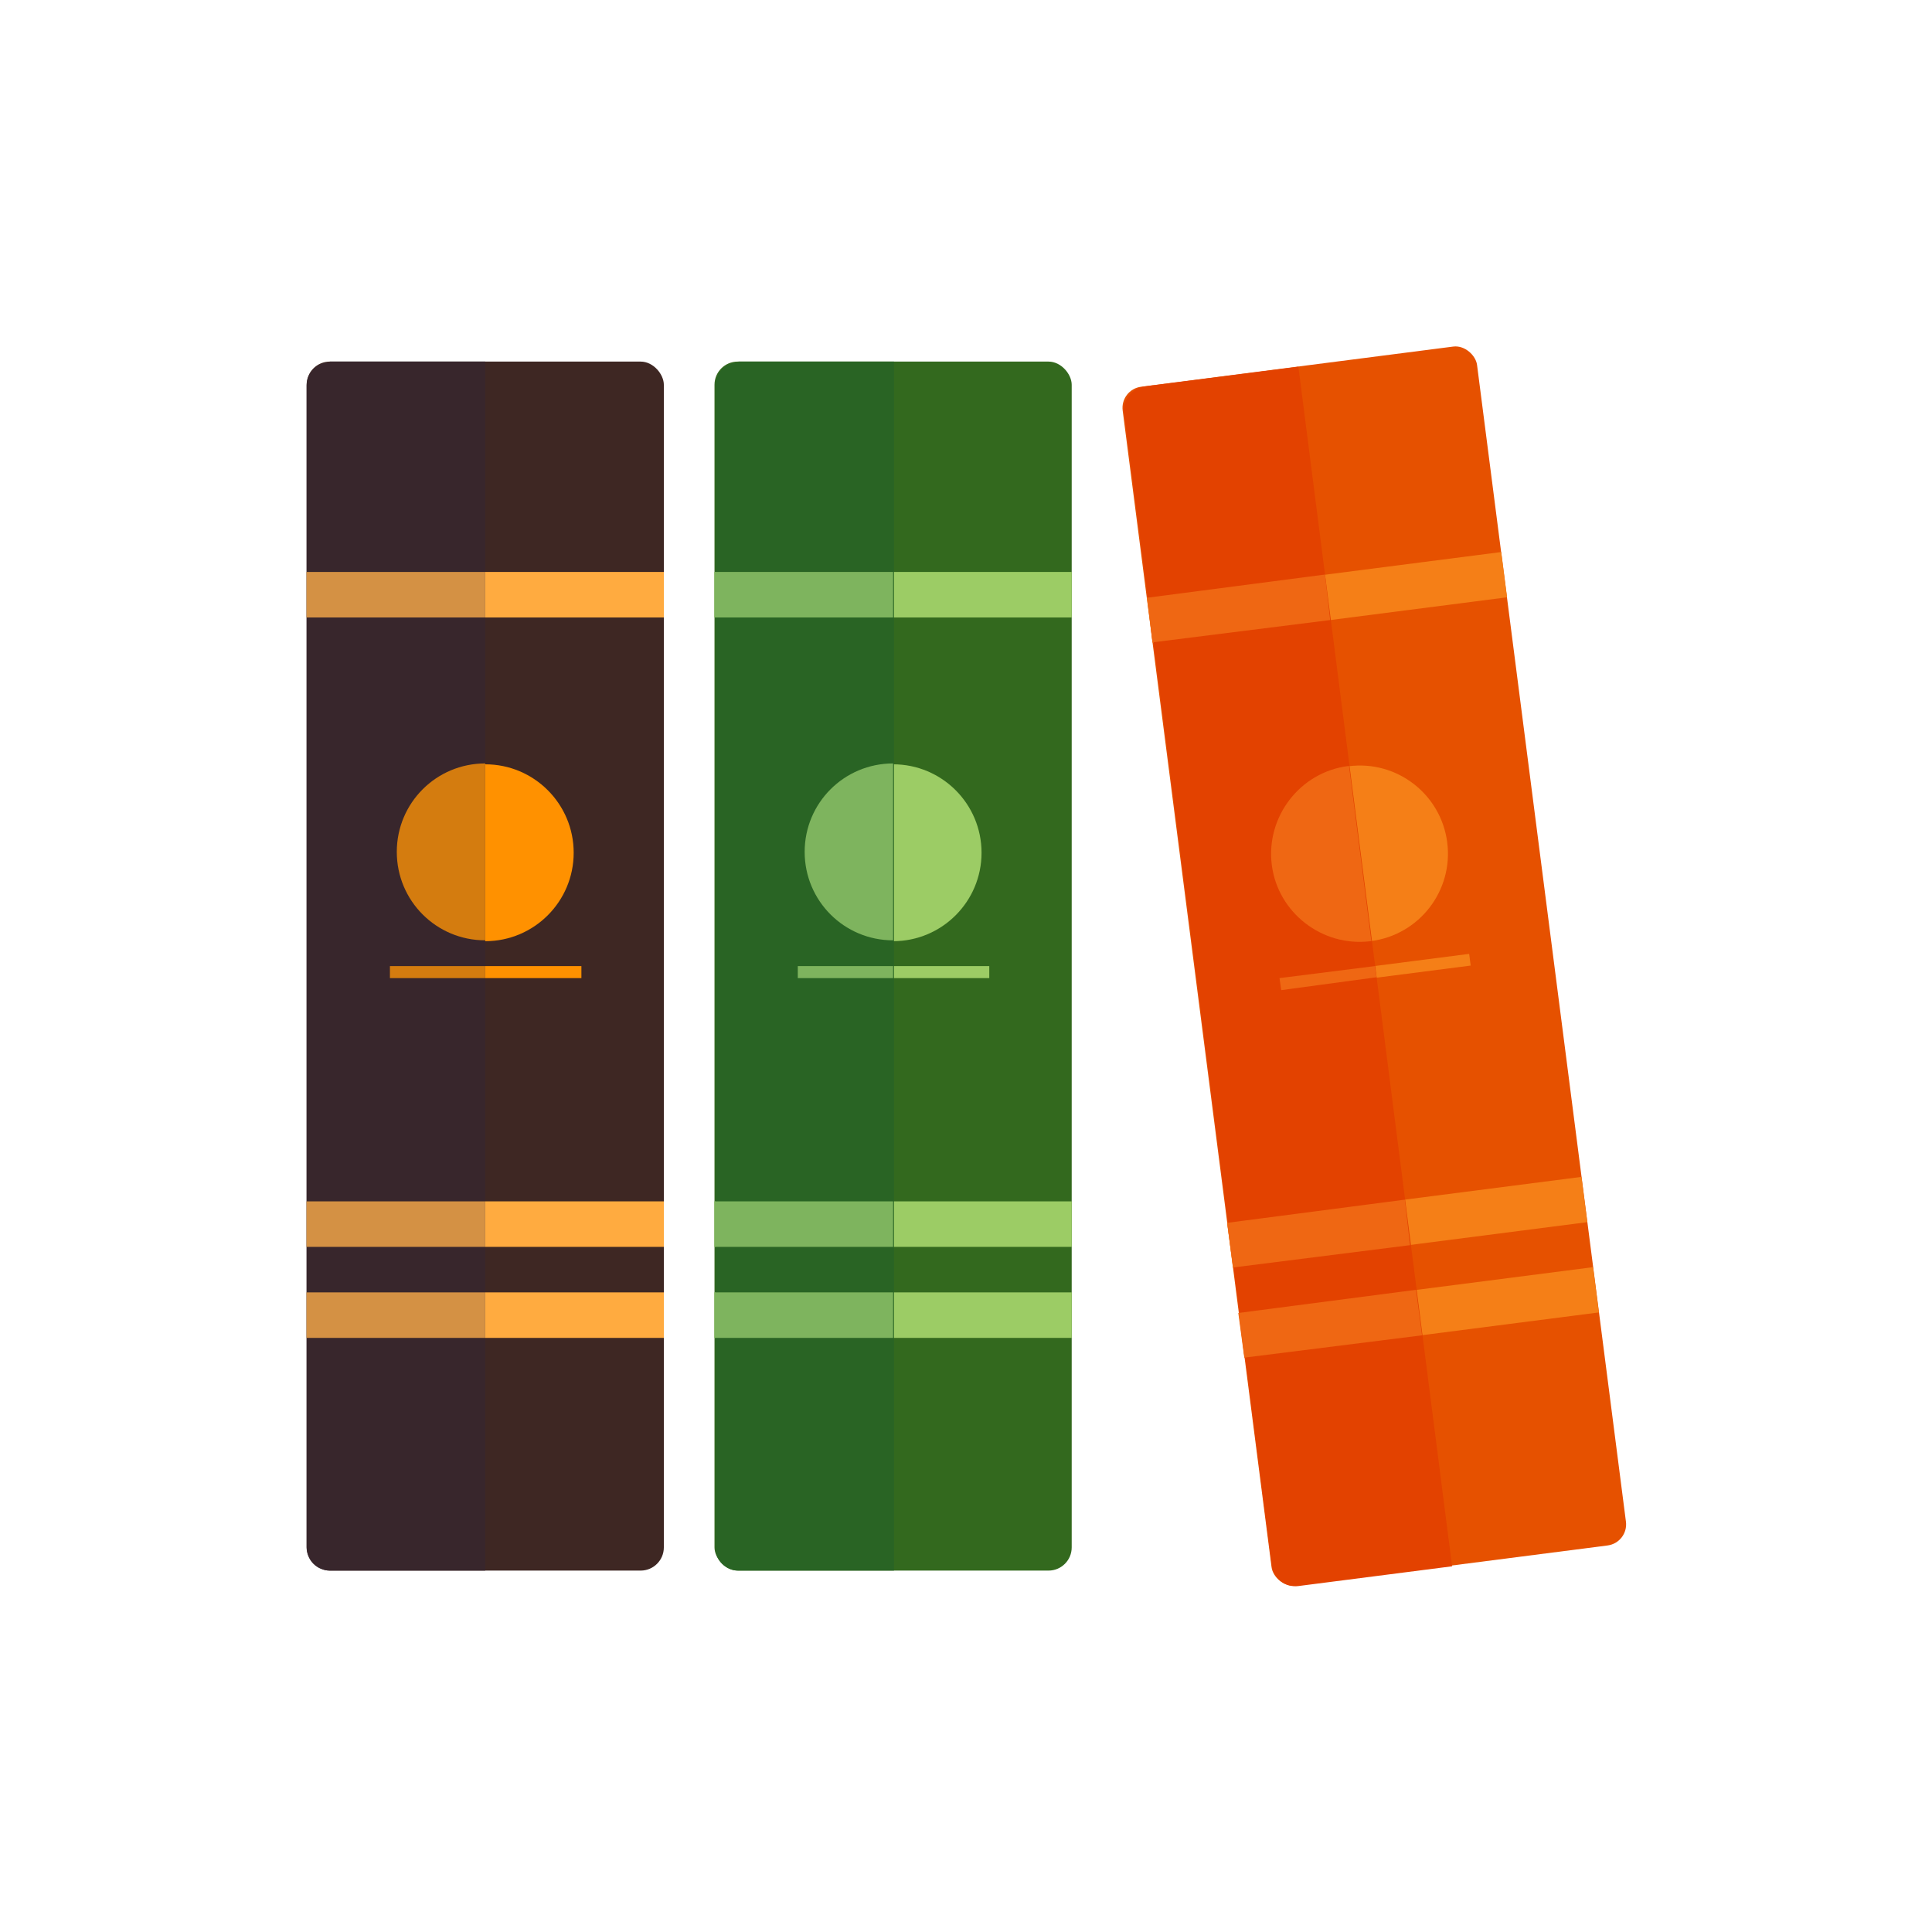 <svg xmlns="http://www.w3.org/2000/svg" xmlns:xlink="http://www.w3.org/1999/xlink" version="1.1" width="108" height="108" viewBox="0 0 108 108" xml:space="preserve">
<desc>Created with Fabric.js 3.5.0</desc>
<defs>
</defs>
<rect x="0" y="0" width="100%" height="100%" fill="#ffffff"/>
<g transform="matrix(0.048 0 0 0.048 54.005 54.005)" id="164031">
<g style="" vector-effect="non-scaling-stroke">
		<g transform="matrix(1 0 0 1 -560 0)" id="Layer_x0020_1">
<rect style="stroke: none; stroke-width: 1; stroke-dasharray: none; stroke-linecap: butt; stroke-dashoffset: 0; stroke-linejoin: miter; stroke-miterlimit: 4; is-custom-font: none; font-file-url: none; fill: rgb(62,39,35); fill-rule: evenodd; opacity: 1;" x="-208" y="-704" rx="27" ry="27" width="416" height="1408"/>
</g>
		<g transform="matrix(1 0 0 1 -560 -432.5)" id="Layer_x0020_1">
<rect style="stroke: none; stroke-width: 1; stroke-dasharray: none; stroke-linecap: butt; stroke-dashoffset: 0; stroke-linejoin: miter; stroke-miterlimit: 4; is-custom-font: none; font-file-url: none; fill: rgb(255,171,64); fill-rule: evenodd; opacity: 1;" x="-208" y="-26.5" rx="0" ry="0" width="416" height="53"/>
</g>
		<g transform="matrix(1 0 0 1 -560 406.5)" id="Layer_x0020_1">
<rect style="stroke: none; stroke-width: 1; stroke-dasharray: none; stroke-linecap: butt; stroke-dashoffset: 0; stroke-linejoin: miter; stroke-miterlimit: 4; is-custom-font: none; font-file-url: none; fill: rgb(255,171,64); fill-rule: evenodd; opacity: 1;" x="-208" y="-26.5" rx="0" ry="0" width="416" height="53"/>
</g>
		<g transform="matrix(1 0 0 1 -560 300.5)" id="Layer_x0020_1">
<rect style="stroke: none; stroke-width: 1; stroke-dasharray: none; stroke-linecap: butt; stroke-dashoffset: 0; stroke-linejoin: miter; stroke-miterlimit: 4; is-custom-font: none; font-file-url: none; fill: rgb(255,171,64); fill-rule: evenodd; opacity: 1;" x="-208" y="-26.5" rx="0" ry="0" width="416" height="53"/>
</g>
		<g transform="matrix(1 0 0 1 -560 -132)" id="Layer_x0020_1">
<circle style="stroke: none; stroke-width: 1; stroke-dasharray: none; stroke-linecap: butt; stroke-dashoffset: 0; stroke-linejoin: miter; stroke-miterlimit: 4; is-custom-font: none; font-file-url: none; fill: rgb(255,145,0); fill-rule: evenodd; opacity: 1;" cx="0" cy="0" r="103"/>
</g>
		<g transform="matrix(1 0 0 1 -559.5 7)" id="Layer_x0020_1">
<rect style="stroke: none; stroke-width: 1; stroke-dasharray: none; stroke-linecap: butt; stroke-dashoffset: 0; stroke-linejoin: miter; stroke-miterlimit: 4; is-custom-font: none; font-file-url: none; fill: rgb(255,145,0); fill-rule: evenodd; opacity: 1;" x="-111.5" y="-7" rx="0" ry="0" width="223" height="14"/>
</g>
		<g transform="matrix(1 0 0 1 -664 0)" id="Layer_x0020_1">
<path style="stroke: none; stroke-width: 1; stroke-dasharray: none; stroke-linecap: butt; stroke-dashoffset: 0; stroke-linejoin: miter; stroke-miterlimit: 4; is-custom-font: none; font-file-url: none; fill: rgb(56,38,44); fill-rule: evenodd; opacity: 1;" transform=" translate(-360, -1024)" d="M 283 320 l 181 0 l 0 1408 l -181 0 c -15 0 -27 -12 -27 -27 l 0 -1353 c 0 -15 12 -27 27 -27 z" stroke-linecap="round"/>
</g>
		<g transform="matrix(1 0 0 1 -664 -432.5)" id="Layer_x0020_1">
<polygon style="stroke: none; stroke-width: 1; stroke-dasharray: none; stroke-linecap: butt; stroke-dashoffset: 0; stroke-linejoin: miter; stroke-miterlimit: 4; is-custom-font: none; font-file-url: none; fill: rgb(212,145,68); fill-rule: evenodd; opacity: 1;" points="-104,-26.5 104,-26.5 104,26.5 -104,26.5 "/>
</g>
		<g transform="matrix(1 0 0 1 -664 406.5)" id="Layer_x0020_1">
<polygon style="stroke: none; stroke-width: 1; stroke-dasharray: none; stroke-linecap: butt; stroke-dashoffset: 0; stroke-linejoin: miter; stroke-miterlimit: 4; is-custom-font: none; font-file-url: none; fill: rgb(212,145,68); fill-rule: evenodd; opacity: 1;" points="-104,-26.5 104,-26.5 104,26.5 -104,26.5 "/>
</g>
		<g transform="matrix(1 0 0 1 -664 300.5)" id="Layer_x0020_1">
<polygon style="stroke: none; stroke-width: 1; stroke-dasharray: none; stroke-linecap: butt; stroke-dashoffset: 0; stroke-linejoin: miter; stroke-miterlimit: 4; is-custom-font: none; font-file-url: none; fill: rgb(212,145,68); fill-rule: evenodd; opacity: 1;" points="-104,-26.5 104,-26.5 104,26.5 -104,26.5 "/>
</g>
		<g transform="matrix(1 0 0 1 -611.5 -133)" id="Layer_x0020_1">
<path style="stroke: none; stroke-width: 1; stroke-dasharray: none; stroke-linecap: butt; stroke-dashoffset: 0; stroke-linejoin: miter; stroke-miterlimit: 4; is-custom-font: none; font-file-url: none; fill: rgb(212,124,15); fill-rule: evenodd; opacity: 1;" transform=" translate(-412.5, -891)" d="M 464 789 l 0 0 l 0 205 l 0 0 c -57 0 -103 -46 -103 -103 c 0 -57 46 -103 103 -103 z" stroke-linecap="round"/>
</g>
		<g transform="matrix(1 0 0 1 -615.5 7)" id="Layer_x0020_1">
<polygon style="stroke: none; stroke-width: 1; stroke-dasharray: none; stroke-linecap: butt; stroke-dashoffset: 0; stroke-linejoin: miter; stroke-miterlimit: 4; is-custom-font: none; font-file-url: none; fill: rgb(212,124,15); fill-rule: evenodd; opacity: 1;" points="-55.5,-7 55.5,-7 55.5,7 -55.5,7 "/>
</g>
		<g transform="matrix(1 0 0 1 -85 0)" id="_220504008">
<rect style="stroke: none; stroke-width: 1; stroke-dasharray: none; stroke-linecap: butt; stroke-dashoffset: 0; stroke-linejoin: miter; stroke-miterlimit: 4; is-custom-font: none; font-file-url: none; fill: rgb(51,105,30); fill-rule: evenodd; opacity: 1;" x="-208" y="-704" rx="27" ry="27" width="416" height="1408"/>
</g>
		<g transform="matrix(1 0 0 1 -85 -432.5)" id="_220504008">
<rect style="stroke: none; stroke-width: 1; stroke-dasharray: none; stroke-linecap: butt; stroke-dashoffset: 0; stroke-linejoin: miter; stroke-miterlimit: 4; is-custom-font: none; font-file-url: none; fill: rgb(156,204,101); fill-rule: evenodd; opacity: 1;" x="-208" y="-26.5" rx="0" ry="0" width="416" height="53"/>
</g>
		<g transform="matrix(1 0 0 1 -85 406.5)" id="_220504008">
<rect style="stroke: none; stroke-width: 1; stroke-dasharray: none; stroke-linecap: butt; stroke-dashoffset: 0; stroke-linejoin: miter; stroke-miterlimit: 4; is-custom-font: none; font-file-url: none; fill: rgb(156,204,101); fill-rule: evenodd; opacity: 1;" x="-208" y="-26.5" rx="0" ry="0" width="416" height="53"/>
</g>
		<g transform="matrix(1 0 0 1 -85 300.5)" id="_220504008">
<rect style="stroke: none; stroke-width: 1; stroke-dasharray: none; stroke-linecap: butt; stroke-dashoffset: 0; stroke-linejoin: miter; stroke-miterlimit: 4; is-custom-font: none; font-file-url: none; fill: rgb(156,204,101); fill-rule: evenodd; opacity: 1;" x="-208" y="-26.5" rx="0" ry="0" width="416" height="53"/>
</g>
		<g transform="matrix(1 0 0 1 -85 -132)" id="_220504008">
<circle style="stroke: none; stroke-width: 1; stroke-dasharray: none; stroke-linecap: butt; stroke-dashoffset: 0; stroke-linejoin: miter; stroke-miterlimit: 4; is-custom-font: none; font-file-url: none; fill: rgb(156,204,101); fill-rule: evenodd; opacity: 1;" cx="0" cy="0" r="103"/>
</g>
		<g transform="matrix(1 0 0 1 -84.5 7)" id="_220504008">
<rect style="stroke: none; stroke-width: 1; stroke-dasharray: none; stroke-linecap: butt; stroke-dashoffset: 0; stroke-linejoin: miter; stroke-miterlimit: 4; is-custom-font: none; font-file-url: none; fill: rgb(156,204,101); fill-rule: evenodd; opacity: 1;" x="-111.5" y="-7" rx="0" ry="0" width="223" height="14"/>
</g>
		<g transform="matrix(1 0 0 1 -188 0)" id="_220502880">
<path style="stroke: none; stroke-width: 1; stroke-dasharray: none; stroke-linecap: butt; stroke-dashoffset: 0; stroke-linejoin: miter; stroke-miterlimit: 4; is-custom-font: none; font-file-url: none; fill: rgb(41,100,36); fill-rule: evenodd; opacity: 1;" transform=" translate(-836, -1024)" d="M 759 320 l 181 0 l 0 1408 l -181 0 c -15 0 -27 -12 -27 -27 l 0 -1353 c 0 -15 12 -27 27 -27 z" stroke-linecap="round"/>
</g>
		<g transform="matrix(1 0 0 1 -189 -432.5)" id="_220502880">
<polygon style="stroke: none; stroke-width: 1; stroke-dasharray: none; stroke-linecap: butt; stroke-dashoffset: 0; stroke-linejoin: miter; stroke-miterlimit: 4; is-custom-font: none; font-file-url: none; fill: rgb(126,180,94); fill-rule: evenodd; opacity: 1;" points="-104,-26.5 104,-26.5 104,26.5 -104,26.5 "/>
</g>
		<g transform="matrix(1 0 0 1 -189 406.5)" id="_220502880">
<polygon style="stroke: none; stroke-width: 1; stroke-dasharray: none; stroke-linecap: butt; stroke-dashoffset: 0; stroke-linejoin: miter; stroke-miterlimit: 4; is-custom-font: none; font-file-url: none; fill: rgb(126,180,94); fill-rule: evenodd; opacity: 1;" points="-104,-26.5 104,-26.5 104,26.5 -104,26.5 "/>
</g>
		<g transform="matrix(1 0 0 1 -189 300.5)" id="_220502880">
<polygon style="stroke: none; stroke-width: 1; stroke-dasharray: none; stroke-linecap: butt; stroke-dashoffset: 0; stroke-linejoin: miter; stroke-miterlimit: 4; is-custom-font: none; font-file-url: none; fill: rgb(126,180,94); fill-rule: evenodd; opacity: 1;" points="-104,-26.5 104,-26.5 104,26.5 -104,26.5 "/>
</g>
		<g transform="matrix(1 0 0 1 -136.5 -133)" id="_220502880">
<path style="stroke: none; stroke-width: 1; stroke-dasharray: none; stroke-linecap: butt; stroke-dashoffset: 0; stroke-linejoin: miter; stroke-miterlimit: 4; is-custom-font: none; font-file-url: none; fill: rgb(126,180,94); fill-rule: evenodd; opacity: 1;" transform=" translate(-887.5, -891)" d="M 939 789 l 0 0 l 0 205 l 0 0 c -57 0 -103 -46 -103 -103 c 0 -57 46 -103 103 -103 z" stroke-linecap="round"/>
</g>
		<g transform="matrix(1 0 0 1 -140.5 7)" id="_220502880">
<polygon style="stroke: none; stroke-width: 1; stroke-dasharray: none; stroke-linecap: butt; stroke-dashoffset: 0; stroke-linejoin: miter; stroke-miterlimit: 4; is-custom-font: none; font-file-url: none; fill: rgb(126,180,94); fill-rule: evenodd; opacity: 1;" points="-55.5,-7 55.5,-7 55.5,7 -55.5,7 "/>
</g>
		<g transform="matrix(0.909 -0.117 0.117 0.909 475.412 0.018)" id="_220502088">
<rect style="stroke: none; stroke-width: 1; stroke-dasharray: none; stroke-linecap: butt; stroke-dashoffset: 0; stroke-linejoin: miter; stroke-miterlimit: 4; is-custom-font: none; font-file-url: none; fill: rgb(230,81,0); fill-rule: evenodd; opacity: 1;" x="-227" y="-768" rx="27" ry="27" width="454" height="1536"/>
</g>
		<g transform="matrix(0.909 -0.117 0.117 0.909 420.302 -429.296)" id="_220502088">
<rect style="stroke: none; stroke-width: 1; stroke-dasharray: none; stroke-linecap: butt; stroke-dashoffset: 0; stroke-linejoin: miter; stroke-miterlimit: 4; is-custom-font: none; font-file-url: none; fill: rgb(245,127,23); fill-rule: evenodd; opacity: 1;" x="-227" y="-29" rx="0" ry="0" width="454" height="58"/>
</g>
		<g transform="matrix(0.909 -0.117 0.117 0.909 527.202 403.544)" id="_220502088">
<rect style="stroke: none; stroke-width: 1; stroke-dasharray: none; stroke-linecap: butt; stroke-dashoffset: 0; stroke-linejoin: miter; stroke-miterlimit: 4; is-custom-font: none; font-file-url: none; fill: rgb(245,127,23); fill-rule: evenodd; opacity: 1;" x="-227" y="-29" rx="0" ry="0" width="454" height="58"/>
</g>
		<g transform="matrix(0.909 -0.117 0.117 0.909 513.712 298.414)" id="_220502088">
<rect style="stroke: none; stroke-width: 1; stroke-dasharray: none; stroke-linecap: butt; stroke-dashoffset: 0; stroke-linejoin: miter; stroke-miterlimit: 4; is-custom-font: none; font-file-url: none; fill: rgb(245,127,23); fill-rule: evenodd; opacity: 1;" x="-227" y="-29" rx="0" ry="0" width="454" height="58"/>
</g>
		<g transform="matrix(0.909 -0.117 0.117 0.909 458.525 -130.929)" id="_220502088">
<circle style="stroke: none; stroke-width: 1; stroke-dasharray: none; stroke-linecap: butt; stroke-dashoffset: 0; stroke-linejoin: miter; stroke-miterlimit: 4; is-custom-font: none; font-file-url: none; fill: rgb(245,127,23); fill-rule: evenodd; opacity: 1;" cx="0" cy="0" r="112"/>
</g>
		<g transform="matrix(0.909 -0.117 0.117 0.909 476.318 6.799)" id="_220502088">
<rect style="stroke: none; stroke-width: 1; stroke-dasharray: none; stroke-linecap: butt; stroke-dashoffset: 0; stroke-linejoin: miter; stroke-miterlimit: 4; is-custom-font: none; font-file-url: none; fill: rgb(245,127,23); fill-rule: evenodd; opacity: 1;" x="-121.5" y="-7.5" rx="0" ry="0" width="243" height="15"/>
</g>
		<g transform="matrix(1 0 0 1 374.882 12.117)" id="_220500816">
<path style="stroke: none; stroke-width: 1; stroke-dasharray: none; stroke-linecap: butt; stroke-dashoffset: 0; stroke-linejoin: miter; stroke-miterlimit: 4; is-custom-font: none; font-file-url: none; fill: rgb(227,66,0); fill-rule: evenodd; opacity: 1;" transform=" translate(-1398.882, -1036.118)" d="M 1231 349 l 180 -23 l 179 1397 l -179 23 c -15 2 -29 -9 -31 -24 l -172 -1342 c -2 -15 9 -29 24 -31 z" stroke-linecap="round"/>
</g>
		<g transform="matrix(1 0 0 1 317.5 -416.5)" id="_220500816">
<polygon style="stroke: none; stroke-width: 1; stroke-dasharray: none; stroke-linecap: butt; stroke-dashoffset: 0; stroke-linejoin: miter; stroke-miterlimit: 4; is-custom-font: none; font-file-url: none; fill: rgb(239,103,19); fill-rule: evenodd; opacity: 1;" points="-106.5,-12.5 100.5,-39.5 106.5,13.5 -100.5,39.5 "/>
</g>
		<g transform="matrix(1 0 0 1 424 416.5)" id="_220500816">
<polygon style="stroke: none; stroke-width: 1; stroke-dasharray: none; stroke-linecap: butt; stroke-dashoffset: 0; stroke-linejoin: miter; stroke-miterlimit: 4; is-custom-font: none; font-file-url: none; fill: rgb(239,103,19); fill-rule: evenodd; opacity: 1;" points="-107,-12.5 100,-39.5 107,13.5 -100,39.5 "/>
</g>
		<g transform="matrix(1 0 0 1 410.5 311.5)" id="_220500816">
<polygon style="stroke: none; stroke-width: 1; stroke-dasharray: none; stroke-linecap: butt; stroke-dashoffset: 0; stroke-linejoin: miter; stroke-miterlimit: 4; is-custom-font: none; font-file-url: none; fill: rgb(239,103,19); fill-rule: evenodd; opacity: 1;" points="-106.5,-12.5 100.5,-39.5 106.5,13.5 -99.5,39.5 "/>
</g>
		<g transform="matrix(1 0 0 1 413.602 -130.602)" id="_220500816">
<path style="stroke: none; stroke-width: 1; stroke-dasharray: none; stroke-linecap: butt; stroke-dashoffset: 0; stroke-linejoin: miter; stroke-miterlimit: 4; is-custom-font: none; font-file-url: none; fill: rgb(239,103,19); fill-rule: evenodd; opacity: 1;" transform=" translate(-1437.602, -893.398)" d="M 1469 791 l 1 0 l 26 204 l -1 0 c -56 7 -108 -33 -115 -89 c -7 -56 33 -108 89 -115 z" stroke-linecap="round"/>
</g>
		<g transform="matrix(1 0 0 1 421.5 14)" id="_220500816">
<polygon style="stroke: none; stroke-width: 1; stroke-dasharray: none; stroke-linecap: butt; stroke-dashoffset: 0; stroke-linejoin: miter; stroke-miterlimit: 4; is-custom-font: none; font-file-url: none; fill: rgb(239,103,19); fill-rule: evenodd; opacity: 1;" points="-56.5,0 54.5,-14 56.5,-1 -54.5,14 "/>
</g>
		<g transform="matrix(1 0 0 1 0 0)" id="Layer_x0020_1">
<rect style="stroke: none; stroke-width: 1; stroke-dasharray: none; stroke-linecap: butt; stroke-dashoffset: 0; stroke-linejoin: miter; stroke-miterlimit: 4; is-custom-font: none; font-file-url: none; fill: none; fill-rule: evenodd; opacity: 1;" x="-1024" y="-1024" rx="0" ry="0" width="2048" height="2048"/>
</g>
</g>
</g>
</svg>
